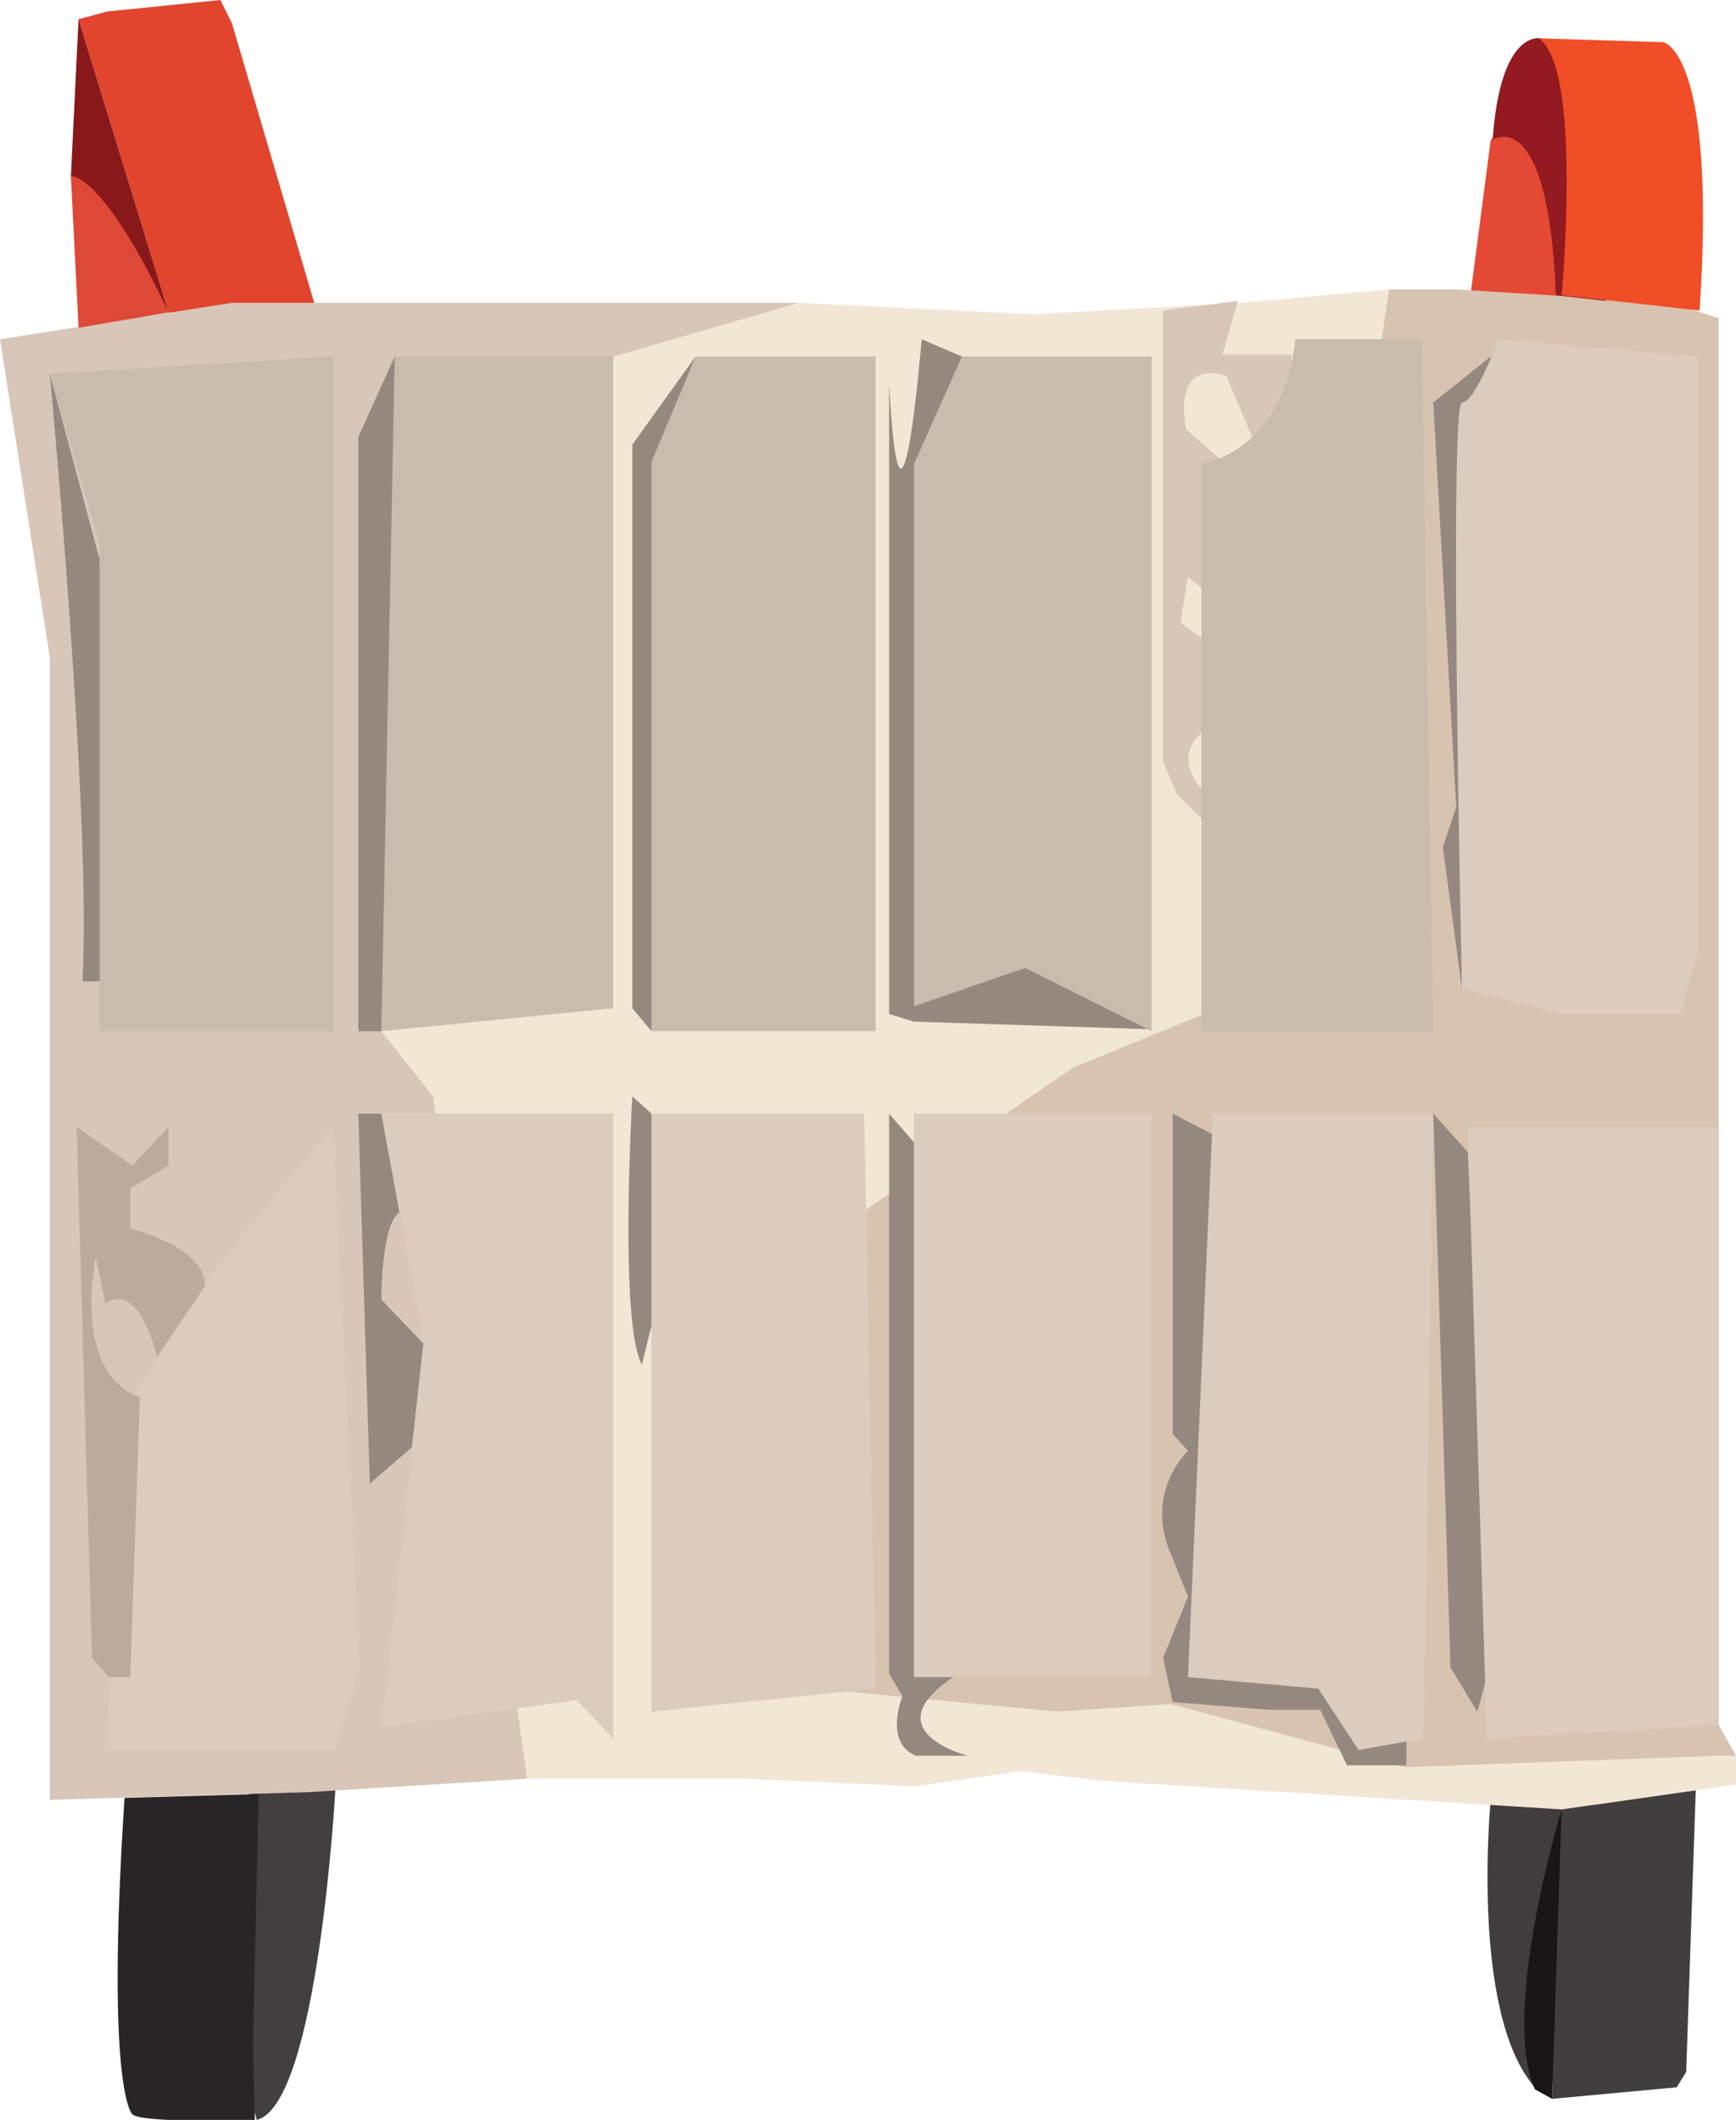 <!-- Generator: Adobe Illustrator 19.2.1, SVG Export Plug-In  -->
<svg version="1.1"
	 xmlns="http://www.w3.org/2000/svg" xmlns:xlink="http://www.w3.org/1999/xlink" xmlns:a="http://ns.adobe.com/AdobeSVGViewerExtensions/3.0/"
	 x="0px" y="0px" width="90.6px" height="110.6px" viewBox="0 0 90.6 110.6" style="enable-background:new 0 0 90.6 110.6;"
	 xml:space="preserve">
<style type="text/css">
	.st0{fill:#E44935;}
	.st1{fill:#433E3F;}
	.st2{fill:#292425;}
	.st3{fill:#E1452E;}
	.st4{fill:#413C3D;}
	.st5{fill:#423E3F;}
	.st6{fill:#D8C3B1;}
	.st7{fill:#F2E6D5;}
	.st8{fill:#D8C6B9;}
	.st9{fill:#95887F;}
	.st10{fill:#C9BBAE;}
	.st11{fill:#DBCCBF;}
	.st12{fill:#DE4836;}
	.st13{fill:#BDAA9F;}
	.st14{fill:#1A1617;}
	.st15{fill:#89181A;}
	.st16{fill:#921A20;}
	.st17{fill:#F04E27;}
</style>
<defs>
</defs>
<g>
	<polygon class="st0" points="77.8,7.3 76.7,15.7 80.8,16.1 82.3,15.8 81.4,7.3 78.7,6.2 	"/>
	<path class="st1" d="M17.5,93.4c0,0-0.9,16.4-4.1,17.2l-2.4-8.9l2.3-9.3L17.5,93.4"/>
	<path class="st2" d="M13.5,93.6l-0.3,13.1l0.1,3.9c0,0-5.9,0.2-6.4-0.3c0,0-1.4-1.2-0.4-16.5s0,0,0,0L13.5,93.6"/>
	<polygon class="st3" points="8.8,16.3 4.1,1 5.6,0.6 11.5,0 12.1,1.2 16.4,15.8 10.2,17.3 	"/>
	<path class="st4" d="M77.8,93.9c0,0-1.1,11.1,2.3,15l4.6-2.2l-1.6-13.4L77.8,93.9z"/>
	<polygon class="st5" points="81.5,94.4 81,109.5 87.5,108.9 88,108.1 88.5,93.4 	"/>
	<polygon class="st6" points="72.5,15.1 76,15.1 87.2,15.8 89.7,16.6 89.7,51.6 89.7,90 90.6,91.6 74.8,93.3 60.7,90.7 43.5,90 
		34.7,71.8 42.7,41.7 53.9,27 	"/>
	<polygon class="st7" points="41.7,15.8 53.9,16.4 64.7,15.8 72.5,15.1 67,51.2 56,55.7 40.7,66.2 36.3,87.5 55.2,89.3 61.1,88.9 
		73.3,92.2 89.7,91.6 90.6,91.6 90.6,93.1 81.5,94.4 57.4,92.9 53.3,92.4 47.7,93.2 38.9,92.8 27.5,92.8 12.1,56 16.3,22.8 	"/>
	<polygon class="st8" points="0,17.7 12.1,15.8 41.7,15.8 32,18.6 19.9,53.8 22.6,57.2 27.5,92.8 16.1,93.5 2.6,93.9 2.6,34.3 	"/>
	<polygon class="st9" points="77.8,18.6 74.8,21 76,42.1 75.3,44.2 76.3,51.6 77.8,39.5 	"/>
	<path class="st9" d="M19.9,58.1h-1.2l0.6,19.3l2.2-1.9l0.6-5.4l-2.2-2.3c0,0,0-5.7,1.6-4.4C23,64.7,19.9,58.1,19.9,58.1z"/>
	<path class="st9" d="M50.2,18.6l-2.1-0.9c0,0-1.1,13.5-1.7,2.3v32.9l1.3,0.4l12.4,0.4L50.2,18.6z"/>
	<path class="st8" d="M60.7,16.2l3.9-0.5l-0.8,2.8h3.6v4.3l-1.8,0.6l-1.6-3.8c0,0-2.8-1.1-2.1,2.8l3.2,2.8l-1.7,6L62,30.1l-0.4,2.4
		l1.8,1.3L63.1,38c0,0-2.5,1.2,0.1,3.7l0.1,1.6l-1.9-1.9l-0.7-1.7V16.2z"/>
	<polygon class="st9" points="36.3,18.6 33,23.2 33,52.6 34,53.8 	"/>
	<path class="st9" d="M2.6,19.5c0,0,2.2,23.4,1.7,31.7h6.8L2.6,19.5z"/>
	<polygon class="st10" points="2.6,19.5 17.4,18.6 17.4,53.8 5.2,53.8 5.2,28.4 	"/>
	<polygon class="st10" points="20.6,18.6 32,18.6 32,52.6 19.9,53.8 19.9,51.3 	"/>
	<polygon class="st10" points="36.3,18.6 34,24.1 34,53.8 45.7,53.8 45.7,18.6 	"/>
	<polygon class="st9" points="76.6,60.1 74.8,58.1 75.7,87 77.1,89.3 77.8,86.7 	"/>
	<path class="st9" d="M47.7,59.6l-1.3-1.5v29.2l0.7,1.2c0,0-1,2.4,0.7,3.1h2.7c0,0-5.1-1.3-0.6-4.2C54.2,84.5,47.7,59.6,47.7,59.6z"
		/>
	<polygon class="st10" points="50.2,18.6 47.7,24.2 47.7,52.5 53.5,50.5 60.1,53.8 60.1,18.6 	"/>
	<path class="st9" d="M63.7,59.4l-2.5-1.3v16.7l0.8,0.9c0,0-2.4,2.2-0.8,5.6l0.8,2l-1.3,3.2l0.5,2.3l5,0.4h2.7l1.4,2.9h3.1v-2.9
		L63.7,59.4z"/>
	<path class="st9" d="M34,58.1l-1-0.9c0,0-0.7,11.8,0.5,14l1.2-4.9L34,58.1z"/>
	<path class="st10" d="M67.6,17.7c0,0-0.3,5.5-4.9,6.5v29.6h12.1l-0.6-36.1H67.6z"/>
	<path class="st11" d="M78.2,17.7c0,0-1.2,3.3-1.9,3.3c-0.7,0,0,30.6,0,30.6l5.2,1.3h6.2l0.9-3.2V18.6L78.2,17.7z"/>
	<path class="st11" d="M17.4,58.8c0,0-9.4,10.4-10.8,15.3L5.5,91.3h12l1.3-4.3L17.4,58.8z"/>
	<polygon class="st11" points="19.9,58.1 32,58.1 32,90.7 30.1,88.7 19.9,90.1 22.1,70.1 	"/>
	<polygon class="st11" points="34,58.1 45.1,58.1 45.7,88.1 34,89.3 	"/>
	<rect x="47.7" y="58.1" class="st11" width="12.4" height="29.4"/>
	<polygon class="st11" points="63.3,58.1 74.8,58.1 74.3,90.7 70.9,91.3 68.8,88.1 62,87.5 	"/>
	<polygon class="st11" points="76.6,58.8 89.7,58.8 89.7,87.5 89.7,90 77.6,90.7 	"/>
	<polyline class="st12" points="3.7,9.2 4.1,17.1 8.8,16.3 5.3,8.1 3.7,9.2 	"/>
	<polygon class="st9" points="20.6,18.6 18.7,22.8 18.7,53.8 19.9,53.8 	"/>
	<path class="st13" d="M4,58.8l2.9,2l1.9-2v2L6.8,62v2.1c0,0,3.9,0.9,3.9,3l-2.5,3.7c0,0-0.9-4-2.7-2.8L5,65.6c0,0-1.3,6,2.3,7.3
		L6.8,87.5H5.7l-0.9-1L4,58.8z"/>
	<path class="st14" d="M81.5,94.4c0,0-3.2,10.5-1.4,14.6l0.9,0.5L81.5,94.4z"/>
	<path class="st15" d="M4.1,1L3.7,9.2c0,0,1.6-0.3,5.1,7.1L4.1,1z"/>
	<path class="st16" d="M80.4,2c0,0-2.1-0.5-2.5,5.3c0,0,2.9-2,3.3,8.1l2.6,0.3L82.3,2.6L80.4,2z"/>
	<path class="st17" d="M81.5,15.4c0,0,1.1-11.9-1.2-13.4l6.5,0.2c0,0,2.8,0.4,1.9,14L81.5,15.4z"/>
</g>
</svg>

